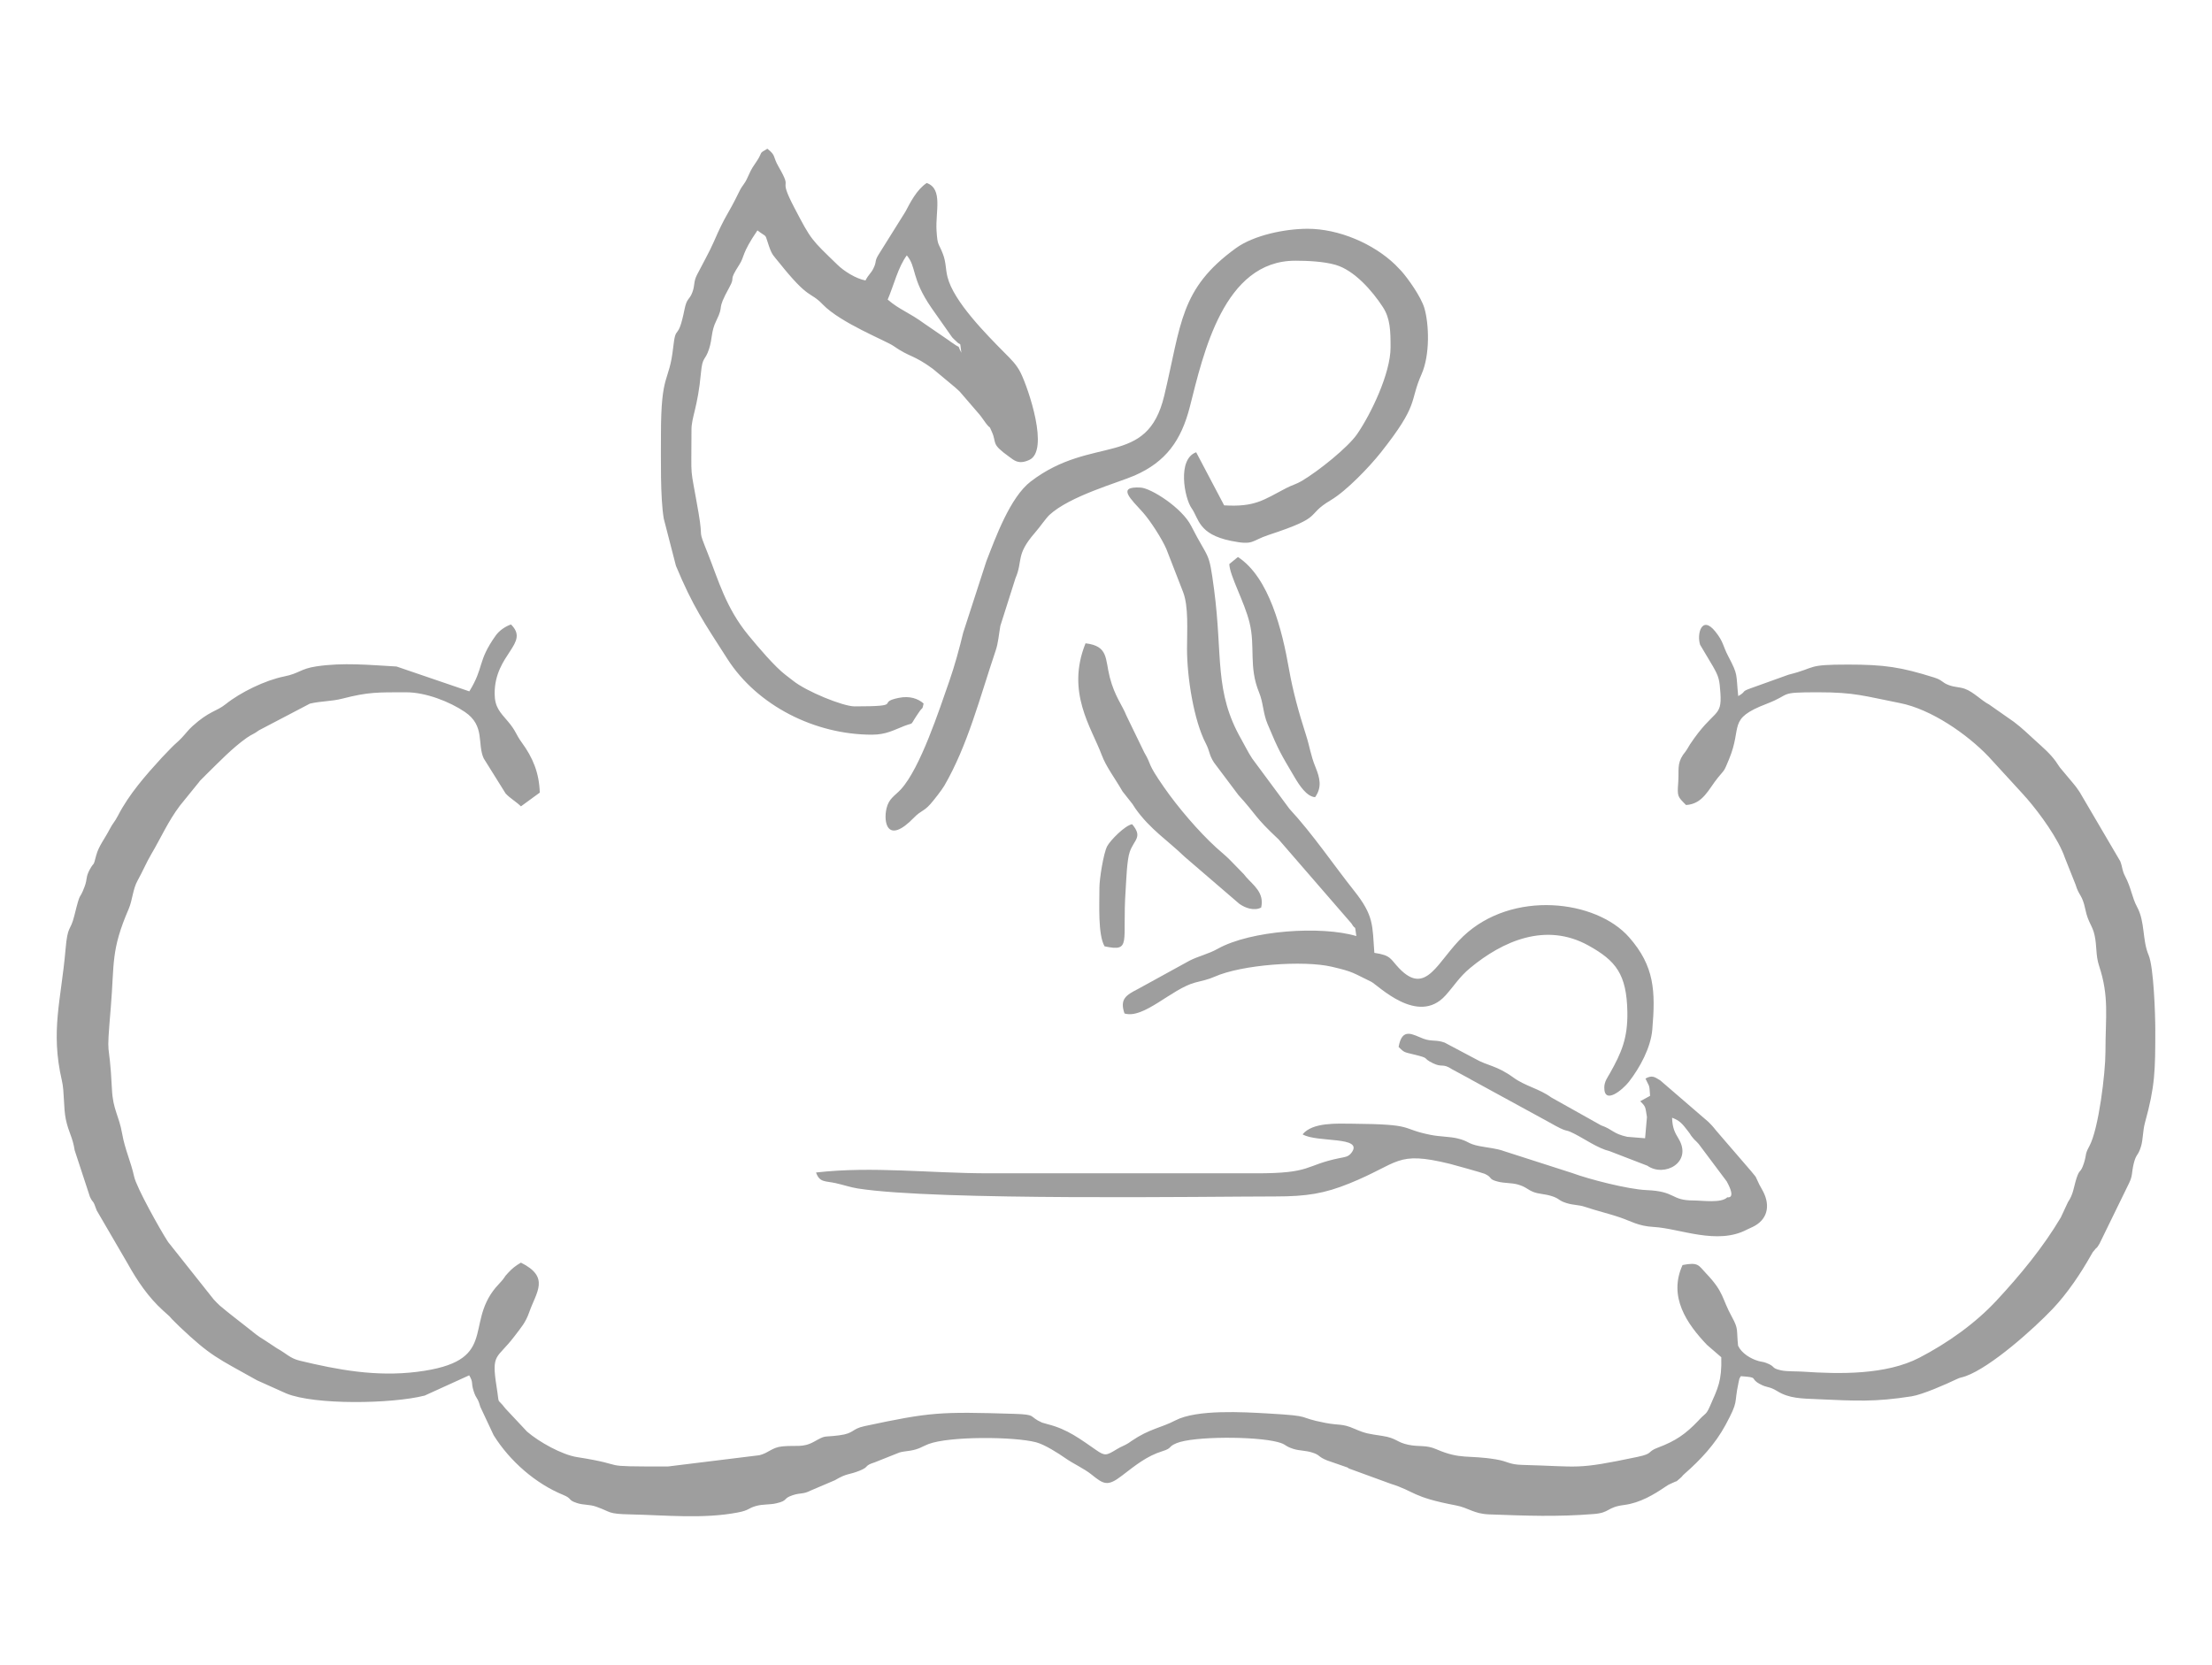 <?xml version="1.0" encoding="UTF-8"?>
<!DOCTYPE svg PUBLIC "-//W3C//DTD SVG 1.1//EN" "http://www.w3.org/Graphics/SVG/1.1/DTD/svg11.dtd">
<!-- Creator: CorelDRAW 2017 -->
<svg xmlns="http://www.w3.org/2000/svg" xml:space="preserve" width="30.48mm" height="22.945mm" version="1.1" style="shape-rendering:geometricPrecision; text-rendering:geometricPrecision; image-rendering:optimizeQuality; fill-rule:evenodd; clip-rule:evenodd"
viewBox="0 0 3047.98 2294.46"
 xmlns:xlink="http://www.w3.org/1999/xlink">
 <defs>
  <style type="text/css">
   <![CDATA[
    .fil0 {fill:#9E9E9E}
   ]]>
  </style>
 </defs>
 <g id="Capa_x0020_1">
  <path class="fil0" d="M646.68 952.73l-100.26 -34.23c-37.26,-2.11 -73.74,-5.76 -110.69,-0.15 -21.86,3.31 -23.26,9.63 -44.09,13.82 -26.42,5.32 -60.34,21.89 -80.85,38.35 -12.44,9.99 -22.45,9.18 -45.52,30.11 -6.1,5.54 -8.55,9.39 -14.76,15.99 -5.49,5.86 -8.33,7.64 -14.05,13.43l-13.42 13.97c-22.24,24.26 -45.25,50.46 -60.39,79.81 -4.76,9.25 -7.16,10.35 -11.73,19.21 -6.72,13.09 -15.03,22.96 -18.38,35.83 -4.53,17.38 -2.22,7.26 -8.89,19.45 -5.83,10.66 -2.98,12.62 -7.11,23.57 -8.03,21.34 -4.85,2.51 -14.14,40.08 -5.64,22.8 -9.11,11.51 -12.14,46.77 -5.98,69.46 -20.97,111.68 -4.94,180.65 3.51,15.12 2.04,37.16 5.37,53.07 3.92,18.76 9.29,23.86 12.21,42.78l21.01 64.06c5.19,10.85 3.33,1.67 9.36,18.8l42.69 73.32c13.05,23.48 28.39,46.18 48.41,64.33l9.12 8.21c0.49,0.51 1.15,1.31 1.63,1.83 0.49,0.52 1.11,1.33 1.59,1.84l10.24 10.18c44.03,41.67 52.29,43.54 107.23,74.38l40.18 18.05c39.1,16.16 145.45,14.51 190.78,2.98l61.36 -27.92c6.23,10.72 2.17,9.37 6.13,21.72 3.98,12.4 5.11,7.1 9.14,21.56l18.48 39.36c22.19,35.56 57.73,66.56 95.59,82.06 13.46,5.51 5.64,6.89 19.29,11.34 9.26,3.01 16.82,1.61 26.32,4.96 21.47,7.55 15.12,10.01 47.34,10.67 48.02,1 100.48,6.51 148.02,-2.69 16.06,-3.11 13.35,-5.67 25.12,-8.98 9.39,-2.64 18.17,-1.41 27.75,-3.62 17.12,-3.93 8.24,-6.49 22.82,-11.25 10.69,-3.49 14.07,-0.98 24.27,-6.23l33.61 -14.32c17.42,-10.32 18.7,-6.83 34.91,-13.49 12.92,-5.3 4.7,-6.34 19.86,-11.12l34.41 -13.69c4.56,-1.35 10.2,-1.65 15.01,-2.49 12.43,-2.16 15.95,-5.66 24.66,-9.01 28.32,-10.9 117.44,-10.56 148.36,-2.51 12.11,3.16 31.03,15.38 40.49,21.99 11.37,7.96 25.58,14.12 35.97,22.49 16.78,13.52 22.11,16.76 41.67,1.7 19.23,-14.8 34.74,-27.28 55.76,-33.82 14.59,-4.55 7.17,-5.93 19.73,-11.14 23.12,-9.59 108.1,-9.68 139.25,-1.55 12.64,3.3 8.73,5.34 21.98,9.54 7.96,2.52 16.35,1.99 25.65,4.91 11.41,3.58 7.44,5.58 20.46,10.85l28.04 9.74c0.69,0.41 1.45,1.05 2.13,1.45l57.46 20.99c34.41,10.8 28.59,18.21 89.84,29.82 17.95,3.4 24.4,11.64 46.06,12.42 50.75,1.85 93.35,3.58 144.34,-0.54 22.45,-1.82 17.24,-9.36 41.5,-12.43 21.92,-2.78 41.39,-14.59 56.93,-25.18l4.3 -2.74c0.91,-0.51 3.82,-1.73 4.76,-2.2 9.87,-4.91 2.64,0.48 10.61,-6.22 4.68,-3.93 2.23,-2.76 6.87,-6.83 21.57,-18.91 41.85,-40.47 56.1,-66.83 18.83,-34.81 11.46,-27.95 17.92,-57.99 1.58,-7.36 0.68,-5.18 3.34,-9.53 25.9,1.83 11.36,2.64 25.89,10.66 10.82,5.97 12.59,2.75 24.46,10.06 16.36,10.09 33.21,10.05 55.98,11.04 51.69,2.25 77.68,4.08 128.94,-3.97 15.07,-2.37 48.08,-16.89 61.84,-23.55 6.28,-3.03 5.92,-1.78 13.09,-4.39 34.43,-12.54 92.52,-64.27 119.4,-92.53 20.11,-21.15 38.71,-48.81 52.76,-73.79 4.24,-7.56 1.85,-3.22 4.24,-6.38 5.76,-7.65 1.43,0.31 7.5,-9.48l40.46 -82.89c5.52,-10.87 3.79,-15.14 6.63,-27.07 3.55,-14.91 6.04,-10.43 10.24,-24.42 2.9,-9.69 2.3,-21.26 5.43,-32.62 13.92,-50.41 14.22,-71.18 14.22,-128.37 0,-20.23 -2.14,-85.91 -9.21,-102.56 -8.99,-21.18 -4.62,-45.49 -15.84,-66.28 -7.21,-13.39 -7.99,-26 -16.41,-42.09 -4.57,-8.73 -3.28,-11.34 -6.78,-20.88l-55.72 -94.99c-0.43,-0.59 -0.95,-1.46 -1.38,-2.07 -4.32,-6.11 -2.57,-3.98 -7.19,-9.65l-18.82 -22.47c-1.74,-2.24 -3.7,-5.6 -5.6,-8.26 -7.84,-10.98 -18.63,-20.12 -28.62,-29.22 -9.88,-8.99 -18.13,-17.13 -29.35,-25.58l-34.2 -23.94c-10.38,-5.33 -21.42,-17.25 -33.12,-21.48 -7.79,-2.82 -13.84,-1.97 -22.42,-5.23 -9.76,-3.69 -8.23,-6.67 -20.19,-10.44 -45.57,-14.32 -68.1,-17.79 -118.72,-17.79 -58.73,0 -41.61,3.88 -81.89,13.98l-52.71 18.93c-13.51,4.96 -4.51,3.71 -16.52,10.51 -3.3,-31.36 0.36,-28.1 -13.83,-55.07 -7.52,-14.29 -6.15,-19.4 -17.68,-33.83 -18.57,-23.24 -25.87,3.09 -21,18.21l17.9 30.1c7.97,14.14 8.82,17.98 10.07,36.52 2.35,34.7 -9.12,21.24 -41.98,70.72 -0.35,0.53 -3.04,5.19 -3.83,6.41l-2.8 4.11c-0.57,0.83 -2.42,3.03 -2.98,3.87 -8.46,12.78 -5.29,20.85 -6.57,38.5 -1.39,18.93 -0.9,18.86 10.84,30.59 23.48,-1.46 31.07,-22.06 43.87,-37.71 9.97,-12.19 7.8,-7.34 15.35,-25.45 19.08,-45.78 -3.3,-55.17 51.81,-76.33 35.92,-13.79 14.01,-15.88 70.78,-15.88 51.14,0 63.37,5.16 112.93,14.87 42.28,8.29 91.97,42.13 122.31,74.01l47.63 51.98c3.6,4.38 1.76,1.86 4.82,5.4 18.14,20.96 43.73,56.09 52.51,81.86l14.67 36.86c4.95,16.47 9.05,12.98 13.58,34.55 3.8,18.15 9.59,21.42 12.64,35.24 3.37,15.3 1.4,27.55 6.12,41.88 14.26,43.23 8.86,69.79 8.86,118.98 0,28.63 -9.3,106.36 -22.24,129.94 -6.46,11.77 -3.36,10.58 -7.42,23.24 -4.71,14.66 -5.81,7.3 -10.1,20.57 -4.14,12.8 -4.29,22.13 -11.93,33.27l-9.81 21.06c-24.59,41.47 -56.07,79.46 -88.27,114.19 -29.7,32.05 -68.06,59.1 -106.66,79.12 -45.94,23.82 -109.99,22.63 -160.2,19.21 -8.59,-0.59 -22.73,-0.11 -30.35,-1.81 -14.53,-3.24 -6.81,-5.03 -20.24,-10.15 -5.09,-1.93 -5.99,-1.34 -10.91,-2.73 -10.96,-3.09 -23.47,-10.91 -28.09,-21.11 -2.31,-22 0.91,-22.65 -8.42,-39.52 -14.35,-25.98 -10.36,-33.62 -35.69,-60.17 -10.53,-11.04 -10.21,-15.79 -32.39,-11.46 -20.02,43.89 6.18,81.17 33.57,109.95l19.79 17.1c0.89,32.73 -4.65,42.48 -15.75,67.82 -4.98,11.4 -6.17,9.36 -13.82,17.43 -0.5,0.52 -1.17,1.28 -1.65,1.8 -17.95,18.98 -31.89,28.44 -56.02,37.49 -16.15,6.05 -5.43,8.01 -28.38,12.84 -86.18,18.14 -77.88,13.06 -158.13,11.02 -19.21,-0.49 -19.53,-4.78 -36.68,-7.62 -39.07,-6.46 -48.25,0.73 -82.49,-14.1 -14.32,-6.2 -23.14,-2.83 -38.42,-6.07 -16.72,-3.54 -15.43,-9.02 -35.77,-12.2 -18.78,-2.95 -22.15,-2.77 -38.5,-9.87 -17.33,-7.53 -20.31,-4.27 -39.85,-8.03 -42.78,-8.21 -13.16,-9.23 -79.52,-13.02 -33.3,-1.9 -97.64,-5.78 -127.06,9.51 -20.51,10.67 -35.66,11.4 -60.77,28.51l-4.1 2.87c-6.27,3.86 -9.5,4.44 -15.58,8.14 -14.8,9 -16.58,9.92 -28.81,1.46 -21.84,-15.11 -39.73,-28.84 -66.39,-35.53l-8.36 -2.42c-19.13,-8.51 -6.2,-11.03 -38.62,-12.02 -102.09,-3.12 -115.04,-2.44 -205.66,16.9 -18.68,3.99 -13.85,9.93 -34.95,12.69 -23.95,3.13 -16.89,-1.13 -35.21,8.98 -15.14,8.38 -24.44,4.45 -43.1,6.26 -14.86,1.43 -18.42,8.81 -31.76,12.19l-126.26 15.54c-104.76,0 -47.21,-0.75 -125.02,-12.92 -20.92,-3.28 -52.39,-20.86 -68.87,-35.08l-29.97 -31.97c-12.61,-16.71 -7.58,-1.61 -12.09,-30.04 -7.44,-46.82 0.49,-37.67 24.32,-69.05 9.48,-12.49 15.53,-18.95 20.67,-33.56 9.75,-27.78 28.98,-48.22 -11.43,-68.3 -7.07,4.1 -11.82,7.69 -17.78,14.18 -6.4,6.98 -2.1,2.65 -7.55,9.64l-9.76 10.88c-42.91,52.11 5.26,101.66 -108.18,115.8 -56.93,7.1 -109.92,-2.97 -161.57,-15.42 -13.35,-3.21 -18.58,-10.04 -31.2,-16.93l-16.56 -10.94c-11.47,-7.03 -13.12,-8.86 -22.05,-15.95 -12.72,-10.08 -27.96,-21.59 -40.13,-31.91 -2.03,-1.73 -7,-6.93 -8.61,-8.7l-62.42 -78.64c-0.44,-0.63 -1,-1.48 -1.42,-2.13 -9.51,-14.61 -42.4,-73.18 -45.73,-88.36 -4.67,-21.26 -12.72,-37.52 -16.47,-58.92 -4.51,-25.81 -12.75,-33.07 -14.13,-61.38 -3.8,-77.63 -8.3,-32.15 -1.51,-114.14 4.99,-60.19 -0.12,-77.28 24.53,-134.43 5.4,-12.53 5.59,-27.13 12.36,-39.28 7.23,-12.97 12.01,-24.72 18.75,-36.15 13.6,-23.1 23.26,-45.4 39.5,-66.98l26.07 -32.15c0.44,-0.6 1.03,-1.43 1.49,-2.01l8.61 -8.65c17.65,-17.26 35.87,-36.53 55.98,-50.71 7.06,-4.98 9.6,-4.87 16.92,-10.39l70.05 -36.69c16.09,-3.78 29.23,-2.89 44.96,-6.94 35.75,-9.18 48.23,-8.68 88.04,-8.68 26.36,0 59.54,12.78 80.59,27.09 28.22,19.18 16.64,43.88 25.96,64.06l30.13 48.27c5.81,6.43 14.53,11.28 21.13,17.76l25.95 -18.93c-0.78,-26.96 -9.48,-48.2 -24.89,-69.17 -8.15,-11.08 -7.78,-15.82 -19.03,-28.99 -10.69,-12.54 -18.26,-19.52 -18.26,-38.46 0,-54.6 49.15,-68.96 22.5,-95.11 -7.99,2.79 -16.2,8.44 -21.16,15.44 -25.58,36.16 -15.44,42.99 -36.23,76.75zm868.25 270.5c0,23.44 -2.19,64.69 7.07,80.87 37.85,8.07 24.09,-5.39 29.03,-77.4 0.9,-13.17 1.71,-41.44 5.66,-52.7 6.04,-17.19 18.37,-20.2 3.34,-38.15 -9.59,1.34 -30.23,22.27 -34.46,30.39 -5.02,9.62 -10.64,44.78 -10.64,56.99zm178.98 -445.92c0.42,15.93 20.79,51.8 27.89,80.82 8.18,33.39 -1.43,60.76 13.14,96.15 5.92,14.38 5.29,28.16 11.63,43.38 15.73,37.78 18.7,41.83 36.91,72.81 7.01,11.92 17.06,27.35 28.65,28.1 9.69,-13.65 6.64,-26.37 0.63,-41.12 -7.09,-17.38 -7.65,-27.45 -13.36,-45.13 -9.41,-29.2 -17.87,-59.46 -23.25,-90.24 -9.2,-52.62 -27.03,-126.22 -70.37,-154.48l-11.87 9.71zm43.88 473.37c4.7,-20.52 -10.82,-30.79 -20.77,-42.14 -0.66,-0.75 -2.41,-3.05 -3.08,-3.8l-18.59 -19.08c-5.44,-5.68 -12.6,-11.36 -19.8,-17.92 -24.09,-22.01 -52.55,-55.35 -71.64,-82.84 -24.85,-35.79 -15.65,-28.36 -27.3,-48.18l-24.64 -50.84c-5.2,-13.48 -16.02,-26.26 -22.79,-52.61 -6.58,-25.6 -1.67,-43.03 -33.39,-46.75 -27.2,67.49 8.06,115.76 22.32,153.96 6.1,16.32 17.44,30.72 28.69,50.19l13.62 17.27c1.69,2.32 2.2,3.61 4.06,6.24 20.28,28.73 45.19,44.5 67.47,66.19l75.66 65.07c8.11,5.91 20.58,10.22 30.18,5.24zm-102.17 -356.77c0,40.06 9.48,99.02 25.83,130.49 5.91,11.39 4.22,15.34 11.25,26.29l33.74 44.94c25.75,28.17 21.06,29.02 55.41,61.15l100.45 115.94c6.47,11.26 3.93,-1.71 6.63,17.24 -48.28,-14.4 -145.62,-7.99 -191.37,17.74 -12.47,7 -26.2,9.91 -38.48,16.18l-70.92 38.97c-16.46,8.43 -25.57,13.83 -18.69,33.81 26.53,7.97 64.78,-33.82 97.18,-42.57 11.41,-3.07 17.47,-3.89 26.94,-8.09 37.69,-16.73 122.37,-22.8 161.3,-13.81 31.42,7.26 29.55,8.88 54.39,20.66 9.08,4.31 64.25,61.35 102.43,19.03 12.26,-13.6 19.2,-25.62 33.94,-37.83 44.92,-37.26 104.47,-63.68 163.3,-30.95 37.39,20.81 52.52,39.14 53.43,91.61 0.63,36.15 -8.27,56.28 -24.09,84.43 -2.97,5.3 -7.54,11.13 -7.7,19.09 -0.5,25.14 25.38,3.53 34.01,-7.57 15.09,-19.38 30.02,-46.91 32.14,-71.77 4.54,-53.19 3.03,-87.44 -31.94,-127.22 -45.6,-51.88 -161.07,-65.45 -228.54,-1.45 -35.58,33.74 -50.67,83.74 -88.61,43.9 -12.22,-12.84 -10.54,-17.53 -33.9,-21.01 -2.82,-38.25 -0.48,-51.1 -27.83,-85.49 -28.15,-35.39 -56.43,-77.55 -89.22,-113.05l-51.22 -69.18c-6.07,-9.19 -9.41,-16.68 -14.9,-26.28 -37.97,-66.4 -25.4,-114.36 -37.69,-206.9 -7.35,-55.31 -6.66,-38.58 -31.64,-87.63 -12.63,-24.82 -55.14,-51.81 -69.43,-52.65 -33.84,-1.99 -13.57,15.67 2.87,34.05 10.33,11.55 26.14,36.1 32.39,50.4l23.06 59.31c7.82,19.91 5.48,52.7 5.48,78.22zm291.54 548.88c7.94,7.72 7.21,7.01 20.83,10.32 24.48,5.93 10.35,4.17 26.26,11.98 13.64,6.69 13.08,-0.45 26.67,8.49l24.14 13.01c0.73,0.39 1.55,0.94 2.25,1.35l106.38 58.1c30.72,17.49 18.6,7.71 35.61,16.33 14.72,7.46 32.63,20.17 48.49,23.96l52.11 20.1c23.49,16.43 62.68,-4.52 43.05,-37.24 -5.03,-8.38 -8.45,-14.32 -8.93,-28.87 10.29,3.94 13.36,7.2 22.69,19.49 4.05,5.33 1.57,2.94 5.67,7.9 4.01,4.85 2.03,2.03 6.58,6.93 0.48,0.52 1.18,1.27 1.67,1.8l38.6 51.53c13.97,25.29 1.02,21.83 0.83,22.02 -8.19,8.35 -34.29,4.35 -46.49,4.35 -32.03,0 -23.44,-12.62 -65.08,-14.32 -24.8,-1.02 -78.84,-14.83 -102.08,-23.48l-93.45 -30.02c-11.05,-4.07 -22.1,-4.69 -34.33,-7.1 -17.06,-3.35 -14.05,-6.66 -30.36,-10.61 -10.54,-2.55 -23.93,-2.29 -36.64,-4.8 -44.03,-8.7 -19.1,-14.76 -108.03,-15.45 -21.61,-0.16 -54.91,-2.14 -68.73,14.64 19.84,11.81 84.75,2.15 67.41,25.32 -4.4,5.89 -9.31,5.97 -16.44,7.42 -48.9,9.96 -37.05,21.19 -116.03,20.97l-367.08 0c-81.51,0 -160.41,-10.03 -238.28,-1.12 4.92,13.99 12.32,11.41 27.03,14.66 10.62,2.35 20.04,5.69 30.33,7.33 107.81,17.12 485.48,11.01 575.43,11.01 43.85,0 67.86,-4.08 102.1,-17.92 69.81,-28.2 63.58,-45.34 138.55,-27 4.68,1.14 45.32,12.52 47.98,13.75 11.72,5.44 3.87,7.11 18.26,10.78 9.27,2.37 18.69,1.46 27.43,3.97 11.03,3.16 12.93,6.83 20.94,10.09 7.61,3.1 15.37,2.7 24.92,5.61 11.99,3.66 9.42,6.22 20.97,9.81 10.34,3.22 16.68,2.19 25.96,5.35 15.47,5.26 31.41,8.93 47.28,14.25 15.4,5.16 25.54,12.19 47.04,13.36 35.9,1.96 87.48,25.46 128.69,3.53l7.28 -3.39c20.26,-9.37 25.5,-28.59 14.62,-49.4l-4.97 -9.03c-7.66,-15.61 -1.82,-6.62 -11.49,-18.74l-44.46 -51.57c-7.66,-8.62 -5.79,-7.78 -14.41,-16.29l-66.19 -57.07c-7.55,-4.57 -11.1,-7.77 -20.4,-2.54 5.36,12.15 5.31,6.56 6.34,23.8l-13.56 7.45c8,7.81 6.87,7.79 9.25,21.74l-2.57 29.27 -24.66 -2c-20.2,-4.47 -19.51,-10.08 -35.95,-15.78l-68.71 -38.5c-16.4,-12 -35.7,-15.49 -51.9,-27.24 -23.62,-17.15 -35.57,-15.99 -52.79,-25.93l-42.14 -22.35c-11.99,-4.41 -17.6,-1.08 -29.36,-5.43 -14.24,-5.27 -29.23,-16.57 -34.13,11.42zm-142.48 -1083.52c16.91,0 39.42,1.02 55.64,5.72 25.87,7.5 50.51,35.64 65.21,58.24 10.2,15.68 10.57,32.75 10.57,55.59 0,35.54 -27,91.76 -46.16,119.5 -12.64,18.31 -53.16,50.83 -76.28,64.52 -7.14,4.23 -13.71,5.81 -21.12,9.68 -31.98,16.73 -43.31,26.38 -85.75,23.89l-38.54 -73.15c-26.37,9.39 -16.22,63.12 -6.27,77.17 10.14,14.34 8.95,35.75 54.5,44.97 31.77,6.43 27.18,-0.19 51.75,-8.27 78.81,-25.91 48.57,-25.96 85.64,-47.96 21.54,-12.78 53.06,-45.79 68.53,-65.27 54.07,-68.14 39.14,-69.4 56.37,-108.15 11.98,-26.94 10.32,-69.82 3.85,-91.43 -4.69,-15.62 -22.54,-40.57 -31.57,-50.74 -0.6,-0.67 -7.97,-8.33 -8.38,-8.72 -30.24,-29.19 -77.96,-49.61 -120.83,-49.61 -30.89,0 -74.14,8.74 -99.02,26.83 -77.2,56.09 -74.85,104.05 -98.61,203.34 -23.88,99.76 -98.7,53.04 -183.82,118.01 -28.69,21.9 -48.78,78.04 -61.28,110.08l-31.87 98.26c-5.19,21.61 -12.03,46.49 -19.11,66.72 -13.66,38.98 -39.99,120.24 -66.93,149.45 -8.12,8.81 -16.27,12.17 -19.59,25.9 -4.59,18.99 0.95,50.94 37.79,12.9 9.67,-9.99 13.15,-8.11 22.54,-18.58 4.43,-4.94 15.79,-19.42 19.24,-25.36 32.36,-55.78 48.85,-121.25 70.82,-186.37 3.62,-10.73 4.3,-22.11 6.43,-33.99l20.86 -65.71c10.53,-24.38 -0.13,-31.62 26.7,-62.48 7.55,-8.7 15.27,-20.2 20.05,-24.64 28.24,-26.18 95.02,-44.57 117.22,-54.26 43.19,-18.85 64.46,-48.31 76.34,-95.03 18.61,-73.19 46.55,-201.05 145.08,-201.05zm-873.93 239.61c0,32.88 -1.05,86.59 3.87,115.85l16.79 65.06c23.69,56.66 38.27,77.35 70.85,128.19 41.25,64.4 120.46,104.47 199.24,104.47 19.56,0 30.31,-6.51 44.69,-12.09 15.32,-5.94 5.13,2.48 20.97,-20.16 3.98,-5.69 3.69,-1.66 5.49,-10.71 -7.65,-6.75 -19.14,-10.87 -34.34,-7.76 -32.59,6.65 9.67,11.71 -60.82,11.71 -15.66,0 -66.51,-20.53 -85.07,-35.64 -3.39,-2.76 -4.56,-3.64 -9.62,-7.43 -14.87,-11.15 -38.44,-39.03 -51.51,-54.92 -31.12,-37.84 -41.46,-76.23 -55.8,-112.31 -15.18,-38.18 -5.86,-15.39 -12.9,-56.21 -12.36,-71.73 -9.77,-39.19 -9.77,-114.91 0,-17.11 8.65,-30.57 13.04,-78.14 2.15,-23.31 5.55,-15.81 11.19,-33.02 4.67,-14.24 2.69,-24.14 9.75,-38.46 12.38,-25.13 -1.05,-11.55 18.32,-46.69 9.03,-16.38 -2.57,-5.9 13.62,-31.01 7.62,-11.83 2.7,-14.56 24.95,-47.2 14.64,11.21 9.27,2.65 15.94,21.79 4.39,12.61 6.2,12.88 14.55,23.33 41.43,51.8 41.32,37.99 59.61,57 24.48,25.4 87.35,50.11 97.27,57.07 22.75,15.97 27.08,11.65 54.25,31.51l26.14 21.76c4.03,3.17 6.61,5.54 11.01,9.71l27.02 31.34c4.19,5.09 4.63,6.43 8.7,11.82 8.05,10.66 3.37,0.64 8.64,12.48 7.11,16 -2,15.7 23.69,34.09 6.87,4.92 12.76,11.16 27.6,4.51 28.24,-12.64 -0.87,-98.07 -11.64,-120.03 -5.7,-11.62 -13.88,-19.28 -21.23,-26.7 -26.21,-26.48 -71.16,-71.68 -79.64,-105.43 -2.9,-11.55 -1.8,-19.84 -6.3,-31.67 -6.18,-16.22 -7.39,-10.28 -8.81,-32.29 -1.66,-26.04 9.22,-57.51 -13.52,-65.62 -13.97,9.19 -22.86,27.29 -29.33,39.5l-36.94 59.06c-6.34,10.23 -2.01,8.91 -7.45,19.69 -3.17,6.27 -6.6,8.11 -10.68,16.09 -13.7,-2.69 -29.56,-12.89 -38.51,-21.56 -36.44,-35.34 -35.86,-33.52 -59.18,-78.08 -24.99,-47.74 -0.8,-20.35 -21.96,-56.97 -8.67,-14.99 -3.07,-15.04 -15.5,-24.95 -12.57,7.17 -6.04,3.78 -14.03,16.2 -5.83,9.05 -6.95,9.14 -12.56,21.83 -5.75,13.03 -6.84,9.98 -12.56,21.73 -16.17,33.26 -17.9,29.79 -34.68,68.48 -5.66,13.06 -16.38,32.33 -23.06,45.28 -5.19,10.09 -2.72,13.98 -6.39,24.04 -4.17,11.43 -7.58,7.27 -10.93,23.89 -9.41,46.71 -11.78,17.68 -15.63,52.53 -5.5,49.88 -16.83,32.42 -16.83,119.95zm312.43 -186.02c17.3,14.73 27.47,16.31 51.56,33.83l32.68 22.41c4.24,3.39 2.65,1.71 6.11,4.24 12.02,8.79 4.02,-1.03 11.17,12.79 -2.67,-18.72 0.59,-7.42 -7.77,-16.46 -0.66,-0.73 -2.8,-2.59 -3.48,-3.31 -0.48,-0.52 -1.18,-1.26 -1.65,-1.79l-28.36 -40.35c-28.38,-41.25 -20.03,-55.71 -33.92,-72.3 -11.94,16.1 -17.86,40.93 -26.34,60.94z"/>
 </g>
</svg>
